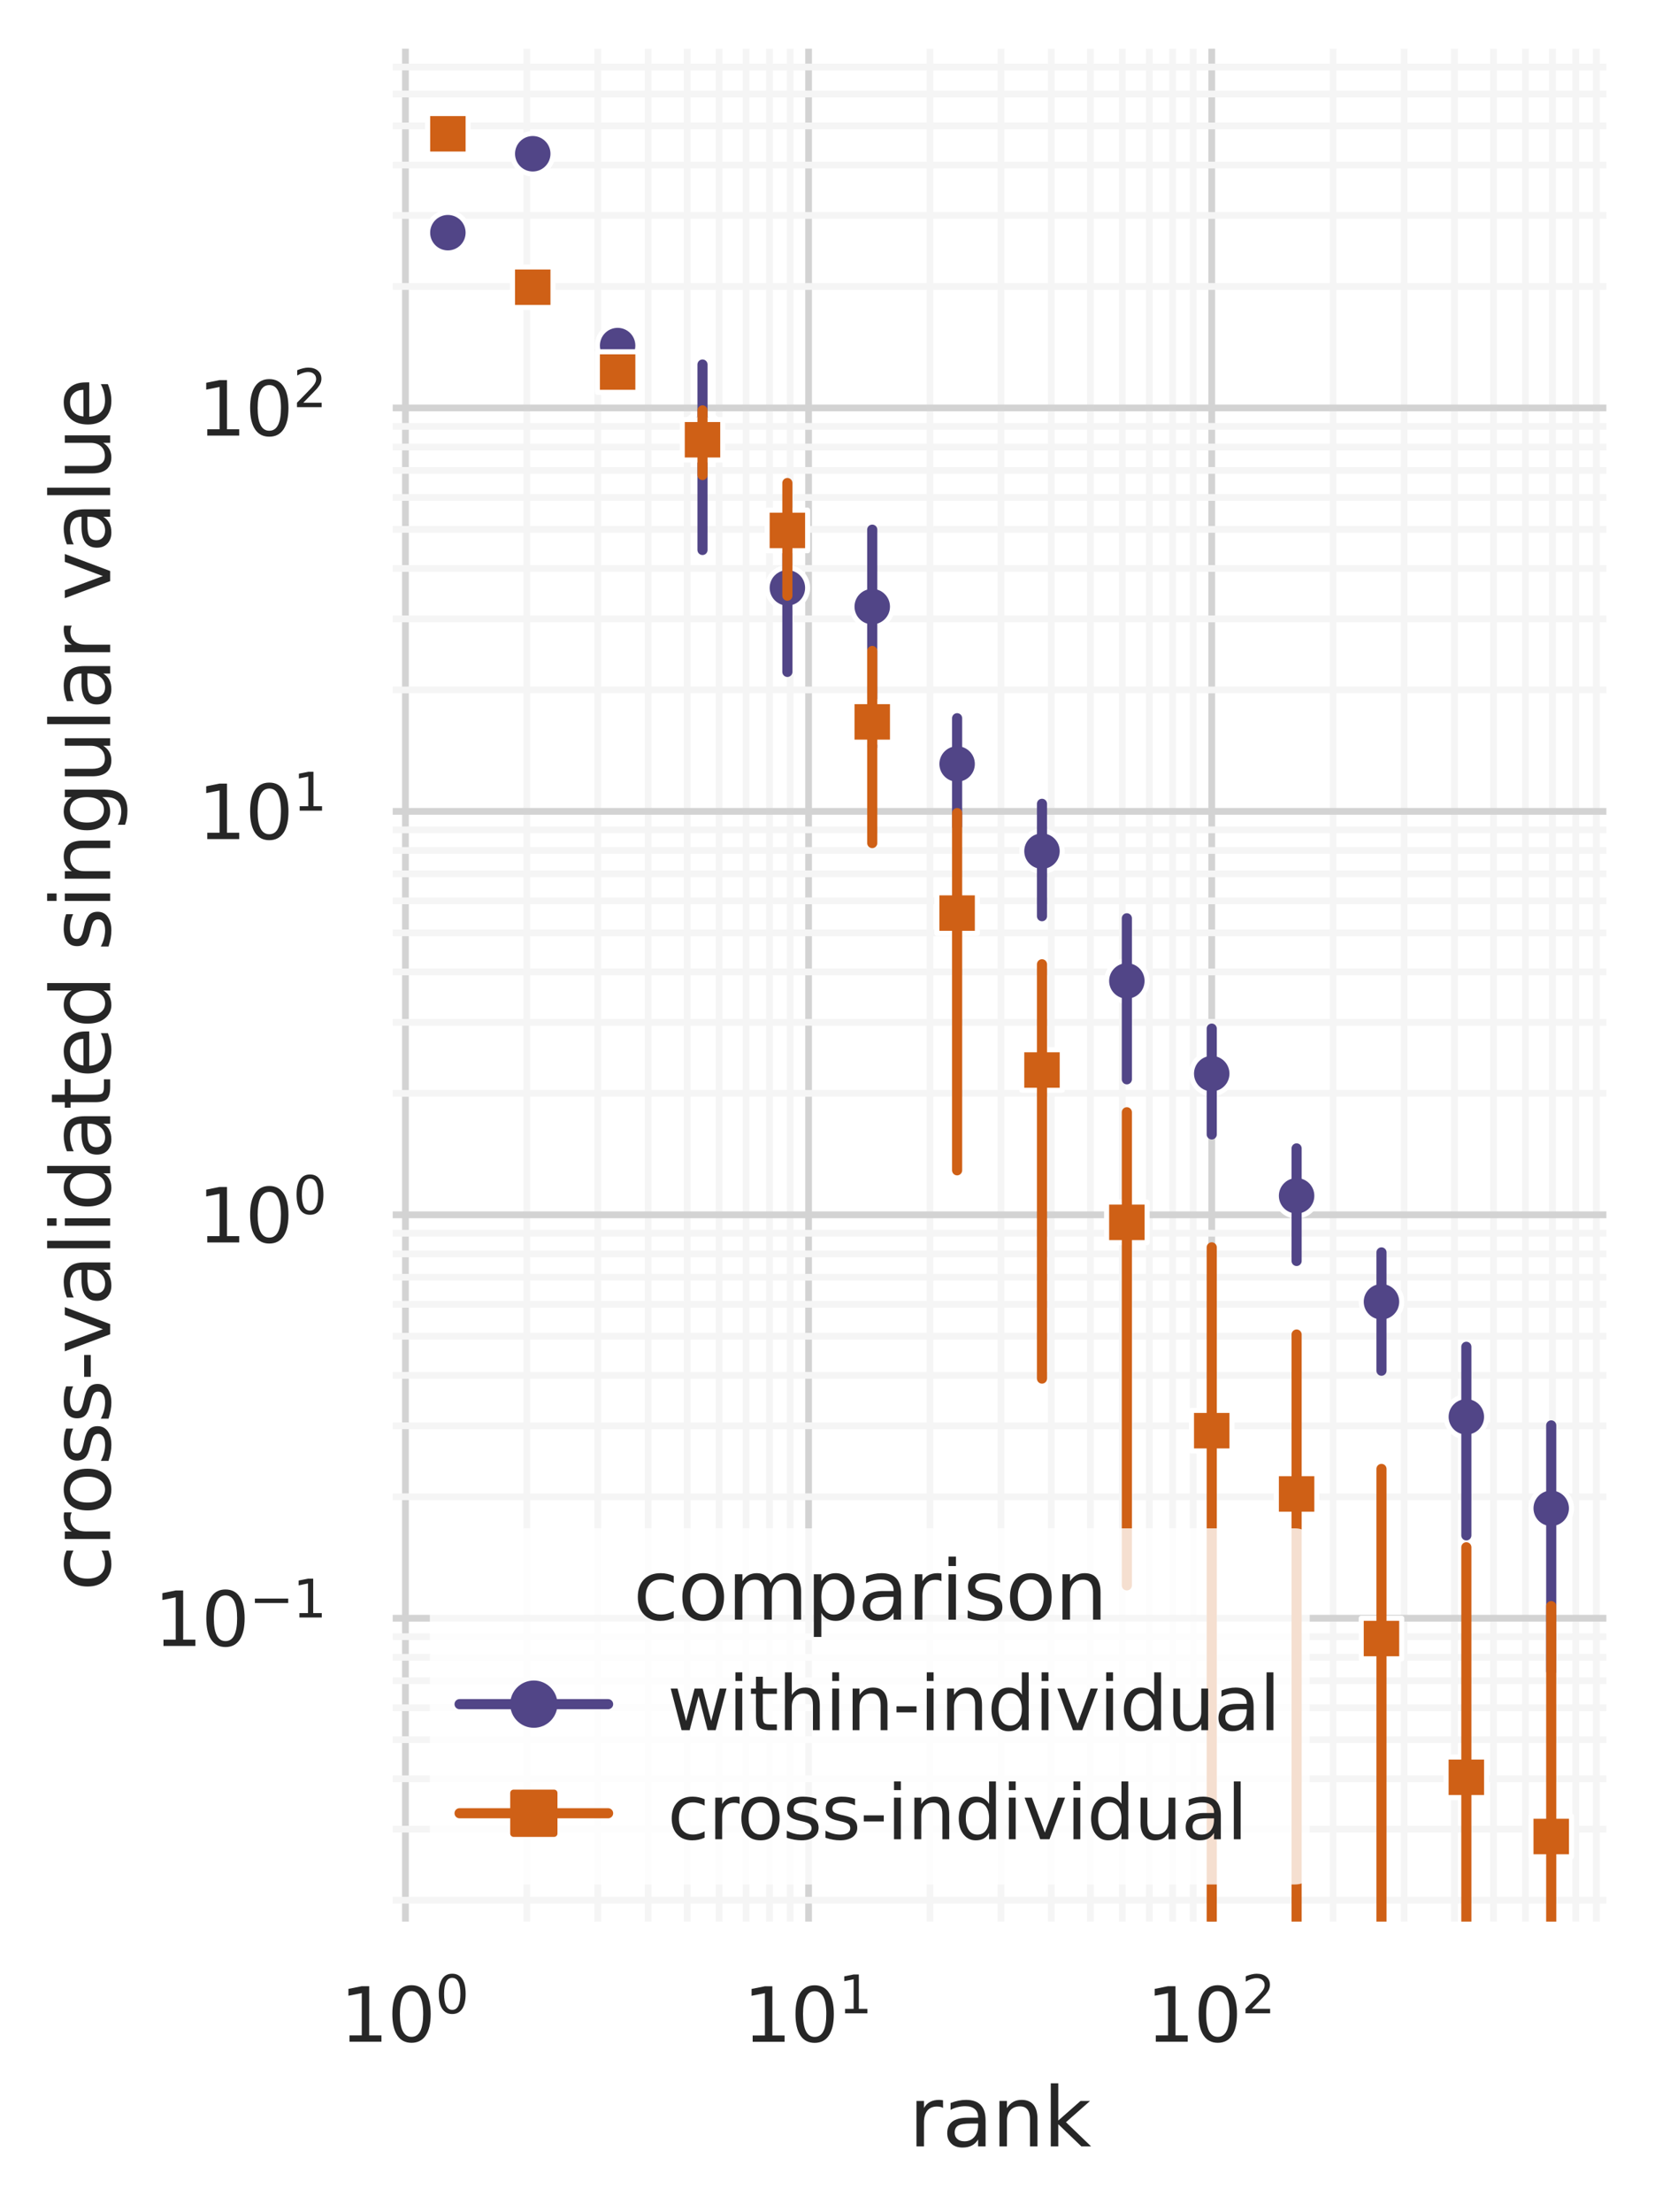 <?xml version="1.0" encoding="utf-8" standalone="no"?>
<!DOCTYPE svg PUBLIC "-//W3C//DTD SVG 1.1//EN"
  "http://www.w3.org/Graphics/SVG/1.1/DTD/svg11.dtd">
<svg xmlns:xlink="http://www.w3.org/1999/xlink" width="245.116pt" height="327.36pt" viewBox="0 0 245.116 327.36" xmlns="http://www.w3.org/2000/svg" version="1.1">
 <defs>
  <style type="text/css">*{stroke-linejoin: round; stroke-linecap: butt}</style>
 </defs>
 <g id="figure_1">
  <g id="patch_1">
   <path d="M 0 327.36 
L 245.116 327.36 
L 245.116 0 
L 0 0 
z
" style="fill: #ffffff"/>
  </g>
  <g id="axes_1">
   <g id="patch_2">
    <path d="M 58.164 284.4 
L 237.916 284.4 
L 237.916 7.2 
L 58.164 7.2 
z
" style="fill: #ffffff"/>
   </g>
   <g id="matplotlib.axis_1">
    <g id="xtick_1">
     <g id="line2d_1">
      <path d="M 60.049 284.4 
L 60.049 7.2 
" clip-path="url(#pbc7815671f)" style="fill: none; stroke: #d3d3d3; stroke-linecap: round"/>
     </g>
     <g id="text_1">
      <!-- $\mathdefault{10^{0}}$ -->
      <g style="fill: #262626" transform="translate(50.369 302.258) scale(0.11 -0.11)">
       <defs>
        <path id="DejaVuSans-31" d="M 794 531 
L 1825 531 
L 1825 4091 
L 703 3866 
L 703 4441 
L 1819 4666 
L 2450 4666 
L 2450 531 
L 3481 531 
L 3481 0 
L 794 0 
L 794 531 
z
" transform="scale(0.016)"/>
        <path id="DejaVuSans-30" d="M 2034 4250 
Q 1547 4250 1301 3770 
Q 1056 3291 1056 2328 
Q 1056 1369 1301 889 
Q 1547 409 2034 409 
Q 2525 409 2770 889 
Q 3016 1369 3016 2328 
Q 3016 3291 2770 3770 
Q 2525 4250 2034 4250 
z
M 2034 4750 
Q 2819 4750 3233 4129 
Q 3647 3509 3647 2328 
Q 3647 1150 3233 529 
Q 2819 -91 2034 -91 
Q 1250 -91 836 529 
Q 422 1150 422 2328 
Q 422 3509 836 4129 
Q 1250 4750 2034 4750 
z
" transform="scale(0.016)"/>
       </defs>
       <use xlink:href="#DejaVuSans-31" transform="translate(0 0.766)"/>
       <use xlink:href="#DejaVuSans-30" transform="translate(63.623 0.766)"/>
       <use xlink:href="#DejaVuSans-30" transform="translate(128.203 39.047) scale(0.7)"/>
      </g>
     </g>
    </g>
    <g id="xtick_2">
     <g id="line2d_2">
      <path d="M 119.757 284.4 
L 119.757 7.2 
" clip-path="url(#pbc7815671f)" style="fill: none; stroke: #d3d3d3; stroke-linecap: round"/>
     </g>
     <g id="text_2">
      <!-- $\mathdefault{10^{1}}$ -->
      <g style="fill: #262626" transform="translate(110.077 302.258) scale(0.11 -0.11)">
       <use xlink:href="#DejaVuSans-31" transform="translate(0 0.684)"/>
       <use xlink:href="#DejaVuSans-30" transform="translate(63.623 0.684)"/>
       <use xlink:href="#DejaVuSans-31" transform="translate(128.203 38.966) scale(0.7)"/>
      </g>
     </g>
    </g>
    <g id="xtick_3">
     <g id="line2d_3">
      <path d="M 179.465 284.4 
L 179.465 7.2 
" clip-path="url(#pbc7815671f)" style="fill: none; stroke: #d3d3d3; stroke-linecap: round"/>
     </g>
     <g id="text_3">
      <!-- $\mathdefault{10^{2}}$ -->
      <g style="fill: #262626" transform="translate(169.785 302.258) scale(0.11 -0.11)">
       <defs>
        <path id="DejaVuSans-32" d="M 1228 531 
L 3431 531 
L 3431 0 
L 469 0 
L 469 531 
Q 828 903 1448 1529 
Q 2069 2156 2228 2338 
Q 2531 2678 2651 2914 
Q 2772 3150 2772 3378 
Q 2772 3750 2511 3984 
Q 2250 4219 1831 4219 
Q 1534 4219 1204 4116 
Q 875 4013 500 3803 
L 500 4441 
Q 881 4594 1212 4672 
Q 1544 4750 1819 4750 
Q 2544 4750 2975 4387 
Q 3406 4025 3406 3419 
Q 3406 3131 3298 2873 
Q 3191 2616 2906 2266 
Q 2828 2175 2409 1742 
Q 1991 1309 1228 531 
z
" transform="scale(0.016)"/>
       </defs>
       <use xlink:href="#DejaVuSans-31" transform="translate(0 0.766)"/>
       <use xlink:href="#DejaVuSans-30" transform="translate(63.623 0.766)"/>
       <use xlink:href="#DejaVuSans-32" transform="translate(128.203 39.047) scale(0.7)"/>
      </g>
     </g>
    </g>
    <g id="xtick_4">
     <g id="line2d_4">
      <path d="M 78.023 284.4 
L 78.023 7.2 
" clip-path="url(#pbc7815671f)" style="fill: none; stroke: #f5f5f5; stroke-linecap: round"/>
     </g>
    </g>
    <g id="xtick_5">
     <g id="line2d_5">
      <path d="M 88.537 284.4 
L 88.537 7.2 
" clip-path="url(#pbc7815671f)" style="fill: none; stroke: #f5f5f5; stroke-linecap: round"/>
     </g>
    </g>
    <g id="xtick_6">
     <g id="line2d_6">
      <path d="M 95.997 284.4 
L 95.997 7.2 
" clip-path="url(#pbc7815671f)" style="fill: none; stroke: #f5f5f5; stroke-linecap: round"/>
     </g>
    </g>
    <g id="xtick_7">
     <g id="line2d_7">
      <path d="M 101.783 284.4 
L 101.783 7.2 
" clip-path="url(#pbc7815671f)" style="fill: none; stroke: #f5f5f5; stroke-linecap: round"/>
     </g>
    </g>
    <g id="xtick_8">
     <g id="line2d_8">
      <path d="M 106.511 284.4 
L 106.511 7.2 
" clip-path="url(#pbc7815671f)" style="fill: none; stroke: #f5f5f5; stroke-linecap: round"/>
     </g>
    </g>
    <g id="xtick_9">
     <g id="line2d_9">
      <path d="M 110.508 284.4 
L 110.508 7.2 
" clip-path="url(#pbc7815671f)" style="fill: none; stroke: #f5f5f5; stroke-linecap: round"/>
     </g>
    </g>
    <g id="xtick_10">
     <g id="line2d_10">
      <path d="M 113.971 284.4 
L 113.971 7.2 
" clip-path="url(#pbc7815671f)" style="fill: none; stroke: #f5f5f5; stroke-linecap: round"/>
     </g>
    </g>
    <g id="xtick_11">
     <g id="line2d_11">
      <path d="M 117.025 284.4 
L 117.025 7.2 
" clip-path="url(#pbc7815671f)" style="fill: none; stroke: #f5f5f5; stroke-linecap: round"/>
     </g>
    </g>
    <g id="xtick_12">
     <g id="line2d_12">
      <path d="M 137.731 284.4 
L 137.731 7.2 
" clip-path="url(#pbc7815671f)" style="fill: none; stroke: #f5f5f5; stroke-linecap: round"/>
     </g>
    </g>
    <g id="xtick_13">
     <g id="line2d_13">
      <path d="M 148.245 284.4 
L 148.245 7.2 
" clip-path="url(#pbc7815671f)" style="fill: none; stroke: #f5f5f5; stroke-linecap: round"/>
     </g>
    </g>
    <g id="xtick_14">
     <g id="line2d_14">
      <path d="M 155.705 284.4 
L 155.705 7.2 
" clip-path="url(#pbc7815671f)" style="fill: none; stroke: #f5f5f5; stroke-linecap: round"/>
     </g>
    </g>
    <g id="xtick_15">
     <g id="line2d_15">
      <path d="M 161.491 284.4 
L 161.491 7.2 
" clip-path="url(#pbc7815671f)" style="fill: none; stroke: #f5f5f5; stroke-linecap: round"/>
     </g>
    </g>
    <g id="xtick_16">
     <g id="line2d_16">
      <path d="M 166.219 284.4 
L 166.219 7.2 
" clip-path="url(#pbc7815671f)" style="fill: none; stroke: #f5f5f5; stroke-linecap: round"/>
     </g>
    </g>
    <g id="xtick_17">
     <g id="line2d_17">
      <path d="M 170.216 284.4 
L 170.216 7.2 
" clip-path="url(#pbc7815671f)" style="fill: none; stroke: #f5f5f5; stroke-linecap: round"/>
     </g>
    </g>
    <g id="xtick_18">
     <g id="line2d_18">
      <path d="M 173.679 284.4 
L 173.679 7.2 
" clip-path="url(#pbc7815671f)" style="fill: none; stroke: #f5f5f5; stroke-linecap: round"/>
     </g>
    </g>
    <g id="xtick_19">
     <g id="line2d_19">
      <path d="M 176.733 284.4 
L 176.733 7.2 
" clip-path="url(#pbc7815671f)" style="fill: none; stroke: #f5f5f5; stroke-linecap: round"/>
     </g>
    </g>
    <g id="xtick_20">
     <g id="line2d_20">
      <path d="M 197.439 284.4 
L 197.439 7.2 
" clip-path="url(#pbc7815671f)" style="fill: none; stroke: #f5f5f5; stroke-linecap: round"/>
     </g>
    </g>
    <g id="xtick_21">
     <g id="line2d_21">
      <path d="M 207.953 284.4 
L 207.953 7.2 
" clip-path="url(#pbc7815671f)" style="fill: none; stroke: #f5f5f5; stroke-linecap: round"/>
     </g>
    </g>
    <g id="xtick_22">
     <g id="line2d_22">
      <path d="M 215.413 284.4 
L 215.413 7.2 
" clip-path="url(#pbc7815671f)" style="fill: none; stroke: #f5f5f5; stroke-linecap: round"/>
     </g>
    </g>
    <g id="xtick_23">
     <g id="line2d_23">
      <path d="M 221.199 284.4 
L 221.199 7.2 
" clip-path="url(#pbc7815671f)" style="fill: none; stroke: #f5f5f5; stroke-linecap: round"/>
     </g>
    </g>
    <g id="xtick_24">
     <g id="line2d_24">
      <path d="M 225.927 284.4 
L 225.927 7.2 
" clip-path="url(#pbc7815671f)" style="fill: none; stroke: #f5f5f5; stroke-linecap: round"/>
     </g>
    </g>
    <g id="xtick_25">
     <g id="line2d_25">
      <path d="M 229.924 284.4 
L 229.924 7.2 
" clip-path="url(#pbc7815671f)" style="fill: none; stroke: #f5f5f5; stroke-linecap: round"/>
     </g>
    </g>
    <g id="xtick_26">
     <g id="line2d_26">
      <path d="M 233.387 284.4 
L 233.387 7.2 
" clip-path="url(#pbc7815671f)" style="fill: none; stroke: #f5f5f5; stroke-linecap: round"/>
     </g>
    </g>
    <g id="xtick_27">
     <g id="line2d_27">
      <path d="M 236.441 284.4 
L 236.441 7.2 
" clip-path="url(#pbc7815671f)" style="fill: none; stroke: #f5f5f5; stroke-linecap: round"/>
     </g>
    </g>
    <g id="text_4">
     <!-- rank -->
     <g style="fill: #262626" transform="translate(134.62 317.664) scale(0.12 -0.12)">
      <defs>
       <path id="DejaVuSans-72" d="M 2631 2963 
Q 2534 3019 2420 3045 
Q 2306 3072 2169 3072 
Q 1681 3072 1420 2755 
Q 1159 2438 1159 1844 
L 1159 0 
L 581 0 
L 581 3500 
L 1159 3500 
L 1159 2956 
Q 1341 3275 1631 3429 
Q 1922 3584 2338 3584 
Q 2397 3584 2469 3576 
Q 2541 3569 2628 3553 
L 2631 2963 
z
" transform="scale(0.016)"/>
       <path id="DejaVuSans-61" d="M 2194 1759 
Q 1497 1759 1228 1600 
Q 959 1441 959 1056 
Q 959 750 1161 570 
Q 1363 391 1709 391 
Q 2188 391 2477 730 
Q 2766 1069 2766 1631 
L 2766 1759 
L 2194 1759 
z
M 3341 1997 
L 3341 0 
L 2766 0 
L 2766 531 
Q 2569 213 2275 61 
Q 1981 -91 1556 -91 
Q 1019 -91 701 211 
Q 384 513 384 1019 
Q 384 1609 779 1909 
Q 1175 2209 1959 2209 
L 2766 2209 
L 2766 2266 
Q 2766 2663 2505 2880 
Q 2244 3097 1772 3097 
Q 1472 3097 1187 3025 
Q 903 2953 641 2809 
L 641 3341 
Q 956 3463 1253 3523 
Q 1550 3584 1831 3584 
Q 2591 3584 2966 3190 
Q 3341 2797 3341 1997 
z
" transform="scale(0.016)"/>
       <path id="DejaVuSans-6e" d="M 3513 2113 
L 3513 0 
L 2938 0 
L 2938 2094 
Q 2938 2591 2744 2837 
Q 2550 3084 2163 3084 
Q 1697 3084 1428 2787 
Q 1159 2491 1159 1978 
L 1159 0 
L 581 0 
L 581 3500 
L 1159 3500 
L 1159 2956 
Q 1366 3272 1645 3428 
Q 1925 3584 2291 3584 
Q 2894 3584 3203 3211 
Q 3513 2838 3513 2113 
z
" transform="scale(0.016)"/>
       <path id="DejaVuSans-6b" d="M 581 4863 
L 1159 4863 
L 1159 1991 
L 2875 3500 
L 3609 3500 
L 1753 1863 
L 3688 0 
L 2938 0 
L 1159 1709 
L 1159 0 
L 581 0 
L 581 4863 
z
" transform="scale(0.016)"/>
      </defs>
      <use xlink:href="#DejaVuSans-72"/>
      <use xlink:href="#DejaVuSans-61" x="41.113"/>
      <use xlink:href="#DejaVuSans-6e" x="102.393"/>
      <use xlink:href="#DejaVuSans-6b" x="165.771"/>
     </g>
    </g>
   </g>
   <g id="matplotlib.axis_2">
    <g id="ytick_1">
     <g id="line2d_28">
      <path d="M 58.164 239.498 
L 237.916 239.498 
" clip-path="url(#pbc7815671f)" style="fill: none; stroke: #d3d3d3; stroke-linecap: round"/>
     </g>
     <g id="text_5">
      <!-- $\mathdefault{10^{-1}}$ -->
      <g style="fill: #262626" transform="translate(22.814 243.678) scale(0.11 -0.11)">
       <defs>
        <path id="DejaVuSans-2212" d="M 678 2272 
L 4684 2272 
L 4684 1741 
L 678 1741 
L 678 2272 
z
" transform="scale(0.016)"/>
       </defs>
       <use xlink:href="#DejaVuSans-31" transform="translate(0 0.684)"/>
       <use xlink:href="#DejaVuSans-30" transform="translate(63.623 0.684)"/>
       <use xlink:href="#DejaVuSans-2212" transform="translate(128.203 38.966) scale(0.7)"/>
       <use xlink:href="#DejaVuSans-31" transform="translate(186.855 38.966) scale(0.7)"/>
      </g>
     </g>
    </g>
    <g id="ytick_2">
     <g id="line2d_29">
      <path d="M 58.164 179.791 
L 237.916 179.791 
" clip-path="url(#pbc7815671f)" style="fill: none; stroke: #d3d3d3; stroke-linecap: round"/>
     </g>
     <g id="text_6">
      <!-- $\mathdefault{10^{0}}$ -->
      <g style="fill: #262626" transform="translate(29.304 183.97) scale(0.11 -0.11)">
       <use xlink:href="#DejaVuSans-31" transform="translate(0 0.766)"/>
       <use xlink:href="#DejaVuSans-30" transform="translate(63.623 0.766)"/>
       <use xlink:href="#DejaVuSans-30" transform="translate(128.203 39.047) scale(0.7)"/>
      </g>
     </g>
    </g>
    <g id="ytick_3">
     <g id="line2d_30">
      <path d="M 58.164 120.083 
L 237.916 120.083 
" clip-path="url(#pbc7815671f)" style="fill: none; stroke: #d3d3d3; stroke-linecap: round"/>
     </g>
     <g id="text_7">
      <!-- $\mathdefault{10^{1}}$ -->
      <g style="fill: #262626" transform="translate(29.304 124.262) scale(0.11 -0.11)">
       <use xlink:href="#DejaVuSans-31" transform="translate(0 0.684)"/>
       <use xlink:href="#DejaVuSans-30" transform="translate(63.623 0.684)"/>
       <use xlink:href="#DejaVuSans-31" transform="translate(128.203 38.966) scale(0.7)"/>
      </g>
     </g>
    </g>
    <g id="ytick_4">
     <g id="line2d_31">
      <path d="M 58.164 60.375 
L 237.916 60.375 
" clip-path="url(#pbc7815671f)" style="fill: none; stroke: #d3d3d3; stroke-linecap: round"/>
     </g>
     <g id="text_8">
      <!-- $\mathdefault{10^{2}}$ -->
      <g style="fill: #262626" transform="translate(29.304 64.554) scale(0.11 -0.11)">
       <use xlink:href="#DejaVuSans-31" transform="translate(0 0.766)"/>
       <use xlink:href="#DejaVuSans-30" transform="translate(63.623 0.766)"/>
       <use xlink:href="#DejaVuSans-32" transform="translate(128.203 39.047) scale(0.7)"/>
      </g>
     </g>
    </g>
    <g id="ytick_5">
     <g id="line2d_32">
      <path d="M 58.164 281.233 
L 237.916 281.233 
" clip-path="url(#pbc7815671f)" style="fill: none; stroke: #f5f5f5; stroke-linecap: round"/>
     </g>
    </g>
    <g id="ytick_6">
     <g id="line2d_33">
      <path d="M 58.164 270.718 
L 237.916 270.718 
" clip-path="url(#pbc7815671f)" style="fill: none; stroke: #f5f5f5; stroke-linecap: round"/>
     </g>
    </g>
    <g id="ytick_7">
     <g id="line2d_34">
      <path d="M 58.164 263.259 
L 237.916 263.259 
" clip-path="url(#pbc7815671f)" style="fill: none; stroke: #f5f5f5; stroke-linecap: round"/>
     </g>
    </g>
    <g id="ytick_8">
     <g id="line2d_35">
      <path d="M 58.164 257.472 
L 237.916 257.472 
" clip-path="url(#pbc7815671f)" style="fill: none; stroke: #f5f5f5; stroke-linecap: round"/>
     </g>
    </g>
    <g id="ytick_9">
     <g id="line2d_36">
      <path d="M 58.164 252.745 
L 237.916 252.745 
" clip-path="url(#pbc7815671f)" style="fill: none; stroke: #f5f5f5; stroke-linecap: round"/>
     </g>
    </g>
    <g id="ytick_10">
     <g id="line2d_37">
      <path d="M 58.164 248.747 
L 237.916 248.747 
" clip-path="url(#pbc7815671f)" style="fill: none; stroke: #f5f5f5; stroke-linecap: round"/>
     </g>
    </g>
    <g id="ytick_11">
     <g id="line2d_38">
      <path d="M 58.164 245.285 
L 237.916 245.285 
" clip-path="url(#pbc7815671f)" style="fill: none; stroke: #f5f5f5; stroke-linecap: round"/>
     </g>
    </g>
    <g id="ytick_12">
     <g id="line2d_39">
      <path d="M 58.164 242.231 
L 237.916 242.231 
" clip-path="url(#pbc7815671f)" style="fill: none; stroke: #f5f5f5; stroke-linecap: round"/>
     </g>
    </g>
    <g id="ytick_13">
     <g id="line2d_40">
      <path d="M 58.164 221.525 
L 237.916 221.525 
" clip-path="url(#pbc7815671f)" style="fill: none; stroke: #f5f5f5; stroke-linecap: round"/>
     </g>
    </g>
    <g id="ytick_14">
     <g id="line2d_41">
      <path d="M 58.164 211.011 
L 237.916 211.011 
" clip-path="url(#pbc7815671f)" style="fill: none; stroke: #f5f5f5; stroke-linecap: round"/>
     </g>
    </g>
    <g id="ytick_15">
     <g id="line2d_42">
      <path d="M 58.164 203.551 
L 237.916 203.551 
" clip-path="url(#pbc7815671f)" style="fill: none; stroke: #f5f5f5; stroke-linecap: round"/>
     </g>
    </g>
    <g id="ytick_16">
     <g id="line2d_43">
      <path d="M 58.164 197.764 
L 237.916 197.764 
" clip-path="url(#pbc7815671f)" style="fill: none; stroke: #f5f5f5; stroke-linecap: round"/>
     </g>
    </g>
    <g id="ytick_17">
     <g id="line2d_44">
      <path d="M 58.164 193.037 
L 237.916 193.037 
" clip-path="url(#pbc7815671f)" style="fill: none; stroke: #f5f5f5; stroke-linecap: round"/>
     </g>
    </g>
    <g id="ytick_18">
     <g id="line2d_45">
      <path d="M 58.164 189.039 
L 237.916 189.039 
" clip-path="url(#pbc7815671f)" style="fill: none; stroke: #f5f5f5; stroke-linecap: round"/>
     </g>
    </g>
    <g id="ytick_19">
     <g id="line2d_46">
      <path d="M 58.164 185.577 
L 237.916 185.577 
" clip-path="url(#pbc7815671f)" style="fill: none; stroke: #f5f5f5; stroke-linecap: round"/>
     </g>
    </g>
    <g id="ytick_20">
     <g id="line2d_47">
      <path d="M 58.164 182.523 
L 237.916 182.523 
" clip-path="url(#pbc7815671f)" style="fill: none; stroke: #f5f5f5; stroke-linecap: round"/>
     </g>
    </g>
    <g id="ytick_21">
     <g id="line2d_48">
      <path d="M 58.164 161.817 
L 237.916 161.817 
" clip-path="url(#pbc7815671f)" style="fill: none; stroke: #f5f5f5; stroke-linecap: round"/>
     </g>
    </g>
    <g id="ytick_22">
     <g id="line2d_49">
      <path d="M 58.164 151.303 
L 237.916 151.303 
" clip-path="url(#pbc7815671f)" style="fill: none; stroke: #f5f5f5; stroke-linecap: round"/>
     </g>
    </g>
    <g id="ytick_23">
     <g id="line2d_50">
      <path d="M 58.164 143.843 
L 237.916 143.843 
" clip-path="url(#pbc7815671f)" style="fill: none; stroke: #f5f5f5; stroke-linecap: round"/>
     </g>
    </g>
    <g id="ytick_24">
     <g id="line2d_51">
      <path d="M 58.164 138.057 
L 237.916 138.057 
" clip-path="url(#pbc7815671f)" style="fill: none; stroke: #f5f5f5; stroke-linecap: round"/>
     </g>
    </g>
    <g id="ytick_25">
     <g id="line2d_52">
      <path d="M 58.164 133.329 
L 237.916 133.329 
" clip-path="url(#pbc7815671f)" style="fill: none; stroke: #f5f5f5; stroke-linecap: round"/>
     </g>
    </g>
    <g id="ytick_26">
     <g id="line2d_53">
      <path d="M 58.164 129.332 
L 237.916 129.332 
" clip-path="url(#pbc7815671f)" style="fill: none; stroke: #f5f5f5; stroke-linecap: round"/>
     </g>
    </g>
    <g id="ytick_27">
     <g id="line2d_54">
      <path d="M 58.164 125.869 
L 237.916 125.869 
" clip-path="url(#pbc7815671f)" style="fill: none; stroke: #f5f5f5; stroke-linecap: round"/>
     </g>
    </g>
    <g id="ytick_28">
     <g id="line2d_55">
      <path d="M 58.164 122.815 
L 237.916 122.815 
" clip-path="url(#pbc7815671f)" style="fill: none; stroke: #f5f5f5; stroke-linecap: round"/>
     </g>
    </g>
    <g id="ytick_29">
     <g id="line2d_56">
      <path d="M 58.164 102.109 
L 237.916 102.109 
" clip-path="url(#pbc7815671f)" style="fill: none; stroke: #f5f5f5; stroke-linecap: round"/>
     </g>
    </g>
    <g id="ytick_30">
     <g id="line2d_57">
      <path d="M 58.164 91.595 
L 237.916 91.595 
" clip-path="url(#pbc7815671f)" style="fill: none; stroke: #f5f5f5; stroke-linecap: round"/>
     </g>
    </g>
    <g id="ytick_31">
     <g id="line2d_58">
      <path d="M 58.164 84.135 
L 237.916 84.135 
" clip-path="url(#pbc7815671f)" style="fill: none; stroke: #f5f5f5; stroke-linecap: round"/>
     </g>
    </g>
    <g id="ytick_32">
     <g id="line2d_59">
      <path d="M 58.164 78.349 
L 237.916 78.349 
" clip-path="url(#pbc7815671f)" style="fill: none; stroke: #f5f5f5; stroke-linecap: round"/>
     </g>
    </g>
    <g id="ytick_33">
     <g id="line2d_60">
      <path d="M 58.164 73.621 
L 237.916 73.621 
" clip-path="url(#pbc7815671f)" style="fill: none; stroke: #f5f5f5; stroke-linecap: round"/>
     </g>
    </g>
    <g id="ytick_34">
     <g id="line2d_61">
      <path d="M 58.164 69.624 
L 237.916 69.624 
" clip-path="url(#pbc7815671f)" style="fill: none; stroke: #f5f5f5; stroke-linecap: round"/>
     </g>
    </g>
    <g id="ytick_35">
     <g id="line2d_62">
      <path d="M 58.164 66.161 
L 237.916 66.161 
" clip-path="url(#pbc7815671f)" style="fill: none; stroke: #f5f5f5; stroke-linecap: round"/>
     </g>
    </g>
    <g id="ytick_36">
     <g id="line2d_63">
      <path d="M 58.164 63.107 
L 237.916 63.107 
" clip-path="url(#pbc7815671f)" style="fill: none; stroke: #f5f5f5; stroke-linecap: round"/>
     </g>
    </g>
    <g id="ytick_37">
     <g id="line2d_64">
      <path d="M 58.164 42.401 
L 237.916 42.401 
" clip-path="url(#pbc7815671f)" style="fill: none; stroke: #f5f5f5; stroke-linecap: round"/>
     </g>
    </g>
    <g id="ytick_38">
     <g id="line2d_65">
      <path d="M 58.164 31.887 
L 237.916 31.887 
" clip-path="url(#pbc7815671f)" style="fill: none; stroke: #f5f5f5; stroke-linecap: round"/>
     </g>
    </g>
    <g id="ytick_39">
     <g id="line2d_66">
      <path d="M 58.164 24.427 
L 237.916 24.427 
" clip-path="url(#pbc7815671f)" style="fill: none; stroke: #f5f5f5; stroke-linecap: round"/>
     </g>
    </g>
    <g id="ytick_40">
     <g id="line2d_67">
      <path d="M 58.164 18.641 
L 237.916 18.641 
" clip-path="url(#pbc7815671f)" style="fill: none; stroke: #f5f5f5; stroke-linecap: round"/>
     </g>
    </g>
    <g id="ytick_41">
     <g id="line2d_68">
      <path d="M 58.164 13.913 
L 237.916 13.913 
" clip-path="url(#pbc7815671f)" style="fill: none; stroke: #f5f5f5; stroke-linecap: round"/>
     </g>
    </g>
    <g id="ytick_42">
     <g id="line2d_69">
      <path d="M 58.164 9.916 
L 237.916 9.916 
" clip-path="url(#pbc7815671f)" style="fill: none; stroke: #f5f5f5; stroke-linecap: round"/>
     </g>
    </g>
    <g id="text_9">
     <!-- cross-validated singular value -->
     <g style="fill: #262626" transform="translate(16.318 235.481) rotate(-90) scale(0.12 -0.12)">
      <defs>
       <path id="DejaVuSans-63" d="M 3122 3366 
L 3122 2828 
Q 2878 2963 2633 3030 
Q 2388 3097 2138 3097 
Q 1578 3097 1268 2742 
Q 959 2388 959 1747 
Q 959 1106 1268 751 
Q 1578 397 2138 397 
Q 2388 397 2633 464 
Q 2878 531 3122 666 
L 3122 134 
Q 2881 22 2623 -34 
Q 2366 -91 2075 -91 
Q 1284 -91 818 406 
Q 353 903 353 1747 
Q 353 2603 823 3093 
Q 1294 3584 2113 3584 
Q 2378 3584 2631 3529 
Q 2884 3475 3122 3366 
z
" transform="scale(0.016)"/>
       <path id="DejaVuSans-6f" d="M 1959 3097 
Q 1497 3097 1228 2736 
Q 959 2375 959 1747 
Q 959 1119 1226 758 
Q 1494 397 1959 397 
Q 2419 397 2687 759 
Q 2956 1122 2956 1747 
Q 2956 2369 2687 2733 
Q 2419 3097 1959 3097 
z
M 1959 3584 
Q 2709 3584 3137 3096 
Q 3566 2609 3566 1747 
Q 3566 888 3137 398 
Q 2709 -91 1959 -91 
Q 1206 -91 779 398 
Q 353 888 353 1747 
Q 353 2609 779 3096 
Q 1206 3584 1959 3584 
z
" transform="scale(0.016)"/>
       <path id="DejaVuSans-73" d="M 2834 3397 
L 2834 2853 
Q 2591 2978 2328 3040 
Q 2066 3103 1784 3103 
Q 1356 3103 1142 2972 
Q 928 2841 928 2578 
Q 928 2378 1081 2264 
Q 1234 2150 1697 2047 
L 1894 2003 
Q 2506 1872 2764 1633 
Q 3022 1394 3022 966 
Q 3022 478 2636 193 
Q 2250 -91 1575 -91 
Q 1294 -91 989 -36 
Q 684 19 347 128 
L 347 722 
Q 666 556 975 473 
Q 1284 391 1588 391 
Q 1994 391 2212 530 
Q 2431 669 2431 922 
Q 2431 1156 2273 1281 
Q 2116 1406 1581 1522 
L 1381 1569 
Q 847 1681 609 1914 
Q 372 2147 372 2553 
Q 372 3047 722 3315 
Q 1072 3584 1716 3584 
Q 2034 3584 2315 3537 
Q 2597 3491 2834 3397 
z
" transform="scale(0.016)"/>
       <path id="DejaVuSans-2d" d="M 313 2009 
L 1997 2009 
L 1997 1497 
L 313 1497 
L 313 2009 
z
" transform="scale(0.016)"/>
       <path id="DejaVuSans-76" d="M 191 3500 
L 800 3500 
L 1894 563 
L 2988 3500 
L 3597 3500 
L 2284 0 
L 1503 0 
L 191 3500 
z
" transform="scale(0.016)"/>
       <path id="DejaVuSans-6c" d="M 603 4863 
L 1178 4863 
L 1178 0 
L 603 0 
L 603 4863 
z
" transform="scale(0.016)"/>
       <path id="DejaVuSans-69" d="M 603 3500 
L 1178 3500 
L 1178 0 
L 603 0 
L 603 3500 
z
M 603 4863 
L 1178 4863 
L 1178 4134 
L 603 4134 
L 603 4863 
z
" transform="scale(0.016)"/>
       <path id="DejaVuSans-64" d="M 2906 2969 
L 2906 4863 
L 3481 4863 
L 3481 0 
L 2906 0 
L 2906 525 
Q 2725 213 2448 61 
Q 2172 -91 1784 -91 
Q 1150 -91 751 415 
Q 353 922 353 1747 
Q 353 2572 751 3078 
Q 1150 3584 1784 3584 
Q 2172 3584 2448 3432 
Q 2725 3281 2906 2969 
z
M 947 1747 
Q 947 1113 1208 752 
Q 1469 391 1925 391 
Q 2381 391 2643 752 
Q 2906 1113 2906 1747 
Q 2906 2381 2643 2742 
Q 2381 3103 1925 3103 
Q 1469 3103 1208 2742 
Q 947 2381 947 1747 
z
" transform="scale(0.016)"/>
       <path id="DejaVuSans-74" d="M 1172 4494 
L 1172 3500 
L 2356 3500 
L 2356 3053 
L 1172 3053 
L 1172 1153 
Q 1172 725 1289 603 
Q 1406 481 1766 481 
L 2356 481 
L 2356 0 
L 1766 0 
Q 1100 0 847 248 
Q 594 497 594 1153 
L 594 3053 
L 172 3053 
L 172 3500 
L 594 3500 
L 594 4494 
L 1172 4494 
z
" transform="scale(0.016)"/>
       <path id="DejaVuSans-65" d="M 3597 1894 
L 3597 1613 
L 953 1613 
Q 991 1019 1311 708 
Q 1631 397 2203 397 
Q 2534 397 2845 478 
Q 3156 559 3463 722 
L 3463 178 
Q 3153 47 2828 -22 
Q 2503 -91 2169 -91 
Q 1331 -91 842 396 
Q 353 884 353 1716 
Q 353 2575 817 3079 
Q 1281 3584 2069 3584 
Q 2775 3584 3186 3129 
Q 3597 2675 3597 1894 
z
M 3022 2063 
Q 3016 2534 2758 2815 
Q 2500 3097 2075 3097 
Q 1594 3097 1305 2825 
Q 1016 2553 972 2059 
L 3022 2063 
z
" transform="scale(0.016)"/>
       <path id="DejaVuSans-20" transform="scale(0.016)"/>
       <path id="DejaVuSans-67" d="M 2906 1791 
Q 2906 2416 2648 2759 
Q 2391 3103 1925 3103 
Q 1463 3103 1205 2759 
Q 947 2416 947 1791 
Q 947 1169 1205 825 
Q 1463 481 1925 481 
Q 2391 481 2648 825 
Q 2906 1169 2906 1791 
z
M 3481 434 
Q 3481 -459 3084 -895 
Q 2688 -1331 1869 -1331 
Q 1566 -1331 1297 -1286 
Q 1028 -1241 775 -1147 
L 775 -588 
Q 1028 -725 1275 -790 
Q 1522 -856 1778 -856 
Q 2344 -856 2625 -561 
Q 2906 -266 2906 331 
L 2906 616 
Q 2728 306 2450 153 
Q 2172 0 1784 0 
Q 1141 0 747 490 
Q 353 981 353 1791 
Q 353 2603 747 3093 
Q 1141 3584 1784 3584 
Q 2172 3584 2450 3431 
Q 2728 3278 2906 2969 
L 2906 3500 
L 3481 3500 
L 3481 434 
z
" transform="scale(0.016)"/>
       <path id="DejaVuSans-75" d="M 544 1381 
L 544 3500 
L 1119 3500 
L 1119 1403 
Q 1119 906 1312 657 
Q 1506 409 1894 409 
Q 2359 409 2629 706 
Q 2900 1003 2900 1516 
L 2900 3500 
L 3475 3500 
L 3475 0 
L 2900 0 
L 2900 538 
Q 2691 219 2414 64 
Q 2138 -91 1772 -91 
Q 1169 -91 856 284 
Q 544 659 544 1381 
z
M 1991 3584 
L 1991 3584 
z
" transform="scale(0.016)"/>
      </defs>
      <use xlink:href="#DejaVuSans-63"/>
      <use xlink:href="#DejaVuSans-72" x="54.98"/>
      <use xlink:href="#DejaVuSans-6f" x="93.844"/>
      <use xlink:href="#DejaVuSans-73" x="155.025"/>
      <use xlink:href="#DejaVuSans-73" x="207.125"/>
      <use xlink:href="#DejaVuSans-2d" x="259.225"/>
      <use xlink:href="#DejaVuSans-76" x="292.684"/>
      <use xlink:href="#DejaVuSans-61" x="351.863"/>
      <use xlink:href="#DejaVuSans-6c" x="413.143"/>
      <use xlink:href="#DejaVuSans-69" x="440.926"/>
      <use xlink:href="#DejaVuSans-64" x="468.709"/>
      <use xlink:href="#DejaVuSans-61" x="532.186"/>
      <use xlink:href="#DejaVuSans-74" x="593.465"/>
      <use xlink:href="#DejaVuSans-65" x="632.674"/>
      <use xlink:href="#DejaVuSans-64" x="694.197"/>
      <use xlink:href="#DejaVuSans-20" x="757.674"/>
      <use xlink:href="#DejaVuSans-73" x="789.461"/>
      <use xlink:href="#DejaVuSans-69" x="841.561"/>
      <use xlink:href="#DejaVuSans-6e" x="869.344"/>
      <use xlink:href="#DejaVuSans-67" x="932.723"/>
      <use xlink:href="#DejaVuSans-75" x="996.199"/>
      <use xlink:href="#DejaVuSans-6c" x="1059.578"/>
      <use xlink:href="#DejaVuSans-61" x="1087.361"/>
      <use xlink:href="#DejaVuSans-72" x="1148.641"/>
      <use xlink:href="#DejaVuSans-20" x="1189.754"/>
      <use xlink:href="#DejaVuSans-76" x="1221.541"/>
      <use xlink:href="#DejaVuSans-61" x="1280.721"/>
      <use xlink:href="#DejaVuSans-6c" x="1342"/>
      <use xlink:href="#DejaVuSans-75" x="1369.783"/>
      <use xlink:href="#DejaVuSans-65" x="1433.162"/>
     </g>
    </g>
   </g>
   <g id="line2d_70">
    <defs>
     <path id="m54c2c6963c" d="M 0 3 
C 0.796 3 1.559 2.684 2.121 2.121 
C 2.684 1.559 3 0.796 3 0 
C 3 -0.796 2.684 -1.559 2.121 -2.121 
C 1.559 -2.684 0.796 -3 0 -3 
C -0.796 -3 -1.559 -2.684 -2.121 -2.121 
C -2.684 -1.559 -3 -0.796 -3 0 
C -3 0.796 -2.684 1.559 -2.121 2.121 
C -1.559 2.684 -0.796 3 0 3 
z
" style="stroke: #ffffff; stroke-width: 0.75"/>
    </defs>
    <g clip-path="url(#pbc7815671f)">
     <use xlink:href="#m54c2c6963c" x="66.334" y="34.435" style="fill: #514587; stroke: #ffffff; stroke-width: 0.75"/>
     <use xlink:href="#m54c2c6963c" x="78.904" y="22.756" style="fill: #514587; stroke: #ffffff; stroke-width: 0.75"/>
     <use xlink:href="#m54c2c6963c" x="91.474" y="51.147" style="fill: #514587; stroke: #ffffff; stroke-width: 0.75"/>
     <use xlink:href="#m54c2c6963c" x="104.045" y="64.202" style="fill: #514587; stroke: #ffffff; stroke-width: 0.75"/>
     <use xlink:href="#m54c2c6963c" x="116.615" y="87.003" style="fill: #514587; stroke: #ffffff; stroke-width: 0.75"/>
     <use xlink:href="#m54c2c6963c" x="129.185" y="89.782" style="fill: #514587; stroke: #ffffff; stroke-width: 0.75"/>
     <use xlink:href="#m54c2c6963c" x="141.755" y="113.067" style="fill: #514587; stroke: #ffffff; stroke-width: 0.75"/>
     <use xlink:href="#m54c2c6963c" x="154.325" y="125.97" style="fill: #514587; stroke: #ffffff; stroke-width: 0.75"/>
     <use xlink:href="#m54c2c6963c" x="166.895" y="145.176" style="fill: #514587; stroke: #ffffff; stroke-width: 0.75"/>
     <use xlink:href="#m54c2c6963c" x="179.465" y="158.9" style="fill: #514587; stroke: #ffffff; stroke-width: 0.75"/>
     <use xlink:href="#m54c2c6963c" x="192.035" y="176.978" style="fill: #514587; stroke: #ffffff; stroke-width: 0.75"/>
     <use xlink:href="#m54c2c6963c" x="204.605" y="192.661" style="fill: #514587; stroke: #ffffff; stroke-width: 0.75"/>
     <use xlink:href="#m54c2c6963c" x="217.175" y="209.693" style="fill: #514587; stroke: #ffffff; stroke-width: 0.75"/>
     <use xlink:href="#m54c2c6963c" x="229.745" y="223.23" style="fill: #514587; stroke: #ffffff; stroke-width: 0.75"/>
    </g>
   </g>
   <g id="LineCollection_1">
    <path clip-path="url(#pbc7815671f)" style="fill: none; stroke: #514587; stroke-width: 1.5; stroke-linecap: round"/>
    <path clip-path="url(#pbc7815671f)" style="fill: none; stroke: #514587; stroke-width: 1.5; stroke-linecap: round"/>
    <path d="M 91.474 52.598 
L 91.474 49.772 
" clip-path="url(#pbc7815671f)" style="fill: none; stroke: #514587; stroke-width: 1.5; stroke-linecap: round"/>
    <path d="M 104.045 81.394 
L 104.045 53.953 
" clip-path="url(#pbc7815671f)" style="fill: none; stroke: #514587; stroke-width: 1.5; stroke-linecap: round"/>
    <path d="M 116.615 99.441 
L 116.615 78.632 
" clip-path="url(#pbc7815671f)" style="fill: none; stroke: #514587; stroke-width: 1.5; stroke-linecap: round"/>
    <path d="M 129.185 110.582 
L 129.185 78.391 
" clip-path="url(#pbc7815671f)" style="fill: none; stroke: #514587; stroke-width: 1.5; stroke-linecap: round"/>
    <path d="M 141.755 122.253 
L 141.755 106.298 
" clip-path="url(#pbc7815671f)" style="fill: none; stroke: #514587; stroke-width: 1.5; stroke-linecap: round"/>
    <path d="M 154.325 135.598 
L 154.325 118.965 
" clip-path="url(#pbc7815671f)" style="fill: none; stroke: #514587; stroke-width: 1.5; stroke-linecap: round"/>
    <path d="M 166.895 159.736 
L 166.895 135.908 
" clip-path="url(#pbc7815671f)" style="fill: none; stroke: #514587; stroke-width: 1.5; stroke-linecap: round"/>
    <path d="M 179.465 167.892 
L 179.465 152.236 
" clip-path="url(#pbc7815671f)" style="fill: none; stroke: #514587; stroke-width: 1.5; stroke-linecap: round"/>
    <path d="M 192.035 186.622 
L 192.035 169.964 
" clip-path="url(#pbc7815671f)" style="fill: none; stroke: #514587; stroke-width: 1.5; stroke-linecap: round"/>
    <path d="M 204.605 202.864 
L 204.605 185.358 
" clip-path="url(#pbc7815671f)" style="fill: none; stroke: #514587; stroke-width: 1.5; stroke-linecap: round"/>
    <path d="M 217.175 227.235 
L 217.175 199.325 
" clip-path="url(#pbc7815671f)" style="fill: none; stroke: #514587; stroke-width: 1.5; stroke-linecap: round"/>
    <path d="M 229.745 247.324 
L 229.745 210.959 
" clip-path="url(#pbc7815671f)" style="fill: none; stroke: #514587; stroke-width: 1.5; stroke-linecap: round"/>
   </g>
   <g id="line2d_71">
    <defs>
     <path id="m0b2a68e42b" d="M -3 3 
L 3 3 
L 3 -3 
L -3 -3 
z
" style="stroke: #ffffff; stroke-width: 0.75; stroke-linejoin: miter"/>
    </defs>
    <g clip-path="url(#pbc7815671f)">
     <use xlink:href="#m0b2a68e42b" x="66.334" y="19.8" style="fill: #cf6016; stroke: #ffffff; stroke-width: 0.75; stroke-linejoin: miter"/>
     <use xlink:href="#m0b2a68e42b" x="78.904" y="42.512" style="fill: #cf6016; stroke: #ffffff; stroke-width: 0.75; stroke-linejoin: miter"/>
     <use xlink:href="#m0b2a68e42b" x="91.474" y="55.066" style="fill: #cf6016; stroke: #ffffff; stroke-width: 0.75; stroke-linejoin: miter"/>
     <use xlink:href="#m0b2a68e42b" x="104.045" y="65.084" style="fill: #cf6016; stroke: #ffffff; stroke-width: 0.75; stroke-linejoin: miter"/>
     <use xlink:href="#m0b2a68e42b" x="116.615" y="78.507" style="fill: #cf6016; stroke: #ffffff; stroke-width: 0.75; stroke-linejoin: miter"/>
     <use xlink:href="#m0b2a68e42b" x="129.185" y="106.841" style="fill: #cf6016; stroke: #ffffff; stroke-width: 0.75; stroke-linejoin: miter"/>
     <use xlink:href="#m0b2a68e42b" x="141.755" y="135.136" style="fill: #cf6016; stroke: #ffffff; stroke-width: 0.75; stroke-linejoin: miter"/>
     <use xlink:href="#m0b2a68e42b" x="154.325" y="158.36" style="fill: #cf6016; stroke: #ffffff; stroke-width: 0.75; stroke-linejoin: miter"/>
     <use xlink:href="#m0b2a68e42b" x="166.895" y="180.903" style="fill: #cf6016; stroke: #ffffff; stroke-width: 0.75; stroke-linejoin: miter"/>
     <use xlink:href="#m0b2a68e42b" x="179.465" y="211.741" style="fill: #cf6016; stroke: #ffffff; stroke-width: 0.75; stroke-linejoin: miter"/>
     <use xlink:href="#m0b2a68e42b" x="192.035" y="221.103" style="fill: #cf6016; stroke: #ffffff; stroke-width: 0.75; stroke-linejoin: miter"/>
     <use xlink:href="#m0b2a68e42b" x="204.605" y="242.506" style="fill: #cf6016; stroke: #ffffff; stroke-width: 0.75; stroke-linejoin: miter"/>
     <use xlink:href="#m0b2a68e42b" x="217.175" y="263.044" style="fill: #cf6016; stroke: #ffffff; stroke-width: 0.75; stroke-linejoin: miter"/>
     <use xlink:href="#m0b2a68e42b" x="229.745" y="271.8" style="fill: #cf6016; stroke: #ffffff; stroke-width: 0.75; stroke-linejoin: miter"/>
    </g>
   </g>
   <g id="LineCollection_2">
    <path clip-path="url(#pbc7815671f)" style="fill: none; stroke: #cf6016; stroke-width: 1.5; stroke-linecap: round"/>
    <path clip-path="url(#pbc7815671f)" style="fill: none; stroke: #cf6016; stroke-width: 1.5; stroke-linecap: round"/>
    <path d="M 91.474 55.147 
L 91.474 54.986 
" clip-path="url(#pbc7815671f)" style="fill: none; stroke: #cf6016; stroke-width: 1.5; stroke-linecap: round"/>
    <path d="M 104.045 70.301 
L 104.045 60.742 
" clip-path="url(#pbc7815671f)" style="fill: none; stroke: #cf6016; stroke-width: 1.5; stroke-linecap: round"/>
    <path d="M 116.615 88.16 
L 116.615 71.489 
" clip-path="url(#pbc7815671f)" style="fill: none; stroke: #cf6016; stroke-width: 1.5; stroke-linecap: round"/>
    <path d="M 129.185 124.771 
L 129.185 96.341 
" clip-path="url(#pbc7815671f)" style="fill: none; stroke: #cf6016; stroke-width: 1.5; stroke-linecap: round"/>
    <path d="M 141.755 173.204 
L 141.755 120.336 
" clip-path="url(#pbc7815671f)" style="fill: none; stroke: #cf6016; stroke-width: 1.5; stroke-linecap: round"/>
    <path d="M 154.325 204.028 
L 154.325 142.716 
" clip-path="url(#pbc7815671f)" style="fill: none; stroke: #cf6016; stroke-width: 1.5; stroke-linecap: round"/>
    <path d="M 166.895 234.633 
L 166.895 164.615 
" clip-path="url(#pbc7815671f)" style="fill: none; stroke: #cf6016; stroke-width: 1.5; stroke-linecap: round"/>
    <path d="M 179.465 328.36 
L 179.465 184.612 
" clip-path="url(#pbc7815671f)" style="fill: none; stroke: #cf6016; stroke-width: 1.5; stroke-linecap: round"/>
    <path d="M 192.035 328.36 
L 192.035 197.511 
" clip-path="url(#pbc7815671f)" style="fill: none; stroke: #cf6016; stroke-width: 1.5; stroke-linecap: round"/>
    <path d="M 204.605 328.36 
L 204.605 217.403 
" clip-path="url(#pbc7815671f)" style="fill: none; stroke: #cf6016; stroke-width: 1.5; stroke-linecap: round"/>
    <path d="M 217.175 328.36 
L 217.175 228.999 
" clip-path="url(#pbc7815671f)" style="fill: none; stroke: #cf6016; stroke-width: 1.5; stroke-linecap: round"/>
    <path d="M 229.745 328.36 
L 229.745 237.705 
" clip-path="url(#pbc7815671f)" style="fill: none; stroke: #cf6016; stroke-width: 1.5; stroke-linecap: round"/>
   </g>
   <g id="line2d_72"/>
   <g id="line2d_73"/>
   <g id="line2d_74"/>
   <g id="line2d_75"/>
   <g id="legend_1">
    <g id="patch_3">
     <path d="M 65.864 278.9 
L 191.779 278.9 
Q 193.979 278.9 193.979 276.7 
L 193.979 228.394 
Q 193.979 226.194 191.779 226.194 
L 65.864 226.194 
Q 63.664 226.194 63.664 228.394 
L 63.664 276.7 
Q 63.664 278.9 65.864 278.9 
z
" style="fill: #ffffff; opacity: 0.8"/>
    </g>
    <g id="text_10">
     <!-- comparison -->
     <g style="fill: #262626" transform="translate(93.788 239.713) scale(0.12 -0.12)">
      <defs>
       <path id="DejaVuSans-6d" d="M 3328 2828 
Q 3544 3216 3844 3400 
Q 4144 3584 4550 3584 
Q 5097 3584 5394 3201 
Q 5691 2819 5691 2113 
L 5691 0 
L 5113 0 
L 5113 2094 
Q 5113 2597 4934 2840 
Q 4756 3084 4391 3084 
Q 3944 3084 3684 2787 
Q 3425 2491 3425 1978 
L 3425 0 
L 2847 0 
L 2847 2094 
Q 2847 2600 2669 2842 
Q 2491 3084 2119 3084 
Q 1678 3084 1418 2786 
Q 1159 2488 1159 1978 
L 1159 0 
L 581 0 
L 581 3500 
L 1159 3500 
L 1159 2956 
Q 1356 3278 1631 3431 
Q 1906 3584 2284 3584 
Q 2666 3584 2933 3390 
Q 3200 3197 3328 2828 
z
" transform="scale(0.016)"/>
       <path id="DejaVuSans-70" d="M 1159 525 
L 1159 -1331 
L 581 -1331 
L 581 3500 
L 1159 3500 
L 1159 2969 
Q 1341 3281 1617 3432 
Q 1894 3584 2278 3584 
Q 2916 3584 3314 3078 
Q 3713 2572 3713 1747 
Q 3713 922 3314 415 
Q 2916 -91 2278 -91 
Q 1894 -91 1617 61 
Q 1341 213 1159 525 
z
M 3116 1747 
Q 3116 2381 2855 2742 
Q 2594 3103 2138 3103 
Q 1681 3103 1420 2742 
Q 1159 2381 1159 1747 
Q 1159 1113 1420 752 
Q 1681 391 2138 391 
Q 2594 391 2855 752 
Q 3116 1113 3116 1747 
z
" transform="scale(0.016)"/>
      </defs>
      <use xlink:href="#DejaVuSans-63"/>
      <use xlink:href="#DejaVuSans-6f" x="54.98"/>
      <use xlink:href="#DejaVuSans-6d" x="116.162"/>
      <use xlink:href="#DejaVuSans-70" x="213.574"/>
      <use xlink:href="#DejaVuSans-61" x="277.051"/>
      <use xlink:href="#DejaVuSans-72" x="338.33"/>
      <use xlink:href="#DejaVuSans-69" x="379.443"/>
      <use xlink:href="#DejaVuSans-73" x="407.227"/>
      <use xlink:href="#DejaVuSans-6f" x="459.326"/>
      <use xlink:href="#DejaVuSans-6e" x="520.508"/>
     </g>
    </g>
    <g id="line2d_76">
     <path d="M 68.064 252.216 
L 79.064 252.216 
L 90.064 252.216 
" style="fill: none; stroke: #514587; stroke-width: 1.5; stroke-linecap: round"/>
     <defs>
      <path id="mbcf12d009d" d="M 0 3 
C 0.796 3 1.559 2.684 2.121 2.121 
C 2.684 1.559 3 0.796 3 0 
C 3 -0.796 2.684 -1.559 2.121 -2.121 
C 1.559 -2.684 0.796 -3 0 -3 
C -0.796 -3 -1.559 -2.684 -2.121 -2.121 
C -2.684 -1.559 -3 -0.796 -3 0 
C -3 0.796 -2.684 1.559 -2.121 2.121 
C -1.559 2.684 -0.796 3 0 3 
z
" style="stroke: #514587"/>
     </defs>
     <g>
      <use xlink:href="#mbcf12d009d" x="79.064" y="252.216" style="fill: #514587; stroke: #514587"/>
     </g>
    </g>
    <g id="text_11">
     <!-- within-individual -->
     <g style="fill: #262626" transform="translate(98.864 256.066) scale(0.11 -0.11)">
      <defs>
       <path id="DejaVuSans-77" d="M 269 3500 
L 844 3500 
L 1563 769 
L 2278 3500 
L 2956 3500 
L 3675 769 
L 4391 3500 
L 4966 3500 
L 4050 0 
L 3372 0 
L 2619 2869 
L 1863 0 
L 1184 0 
L 269 3500 
z
" transform="scale(0.016)"/>
       <path id="DejaVuSans-68" d="M 3513 2113 
L 3513 0 
L 2938 0 
L 2938 2094 
Q 2938 2591 2744 2837 
Q 2550 3084 2163 3084 
Q 1697 3084 1428 2787 
Q 1159 2491 1159 1978 
L 1159 0 
L 581 0 
L 581 4863 
L 1159 4863 
L 1159 2956 
Q 1366 3272 1645 3428 
Q 1925 3584 2291 3584 
Q 2894 3584 3203 3211 
Q 3513 2838 3513 2113 
z
" transform="scale(0.016)"/>
      </defs>
      <use xlink:href="#DejaVuSans-77"/>
      <use xlink:href="#DejaVuSans-69" x="81.787"/>
      <use xlink:href="#DejaVuSans-74" x="109.57"/>
      <use xlink:href="#DejaVuSans-68" x="148.779"/>
      <use xlink:href="#DejaVuSans-69" x="212.158"/>
      <use xlink:href="#DejaVuSans-6e" x="239.941"/>
      <use xlink:href="#DejaVuSans-2d" x="303.32"/>
      <use xlink:href="#DejaVuSans-69" x="339.404"/>
      <use xlink:href="#DejaVuSans-6e" x="367.188"/>
      <use xlink:href="#DejaVuSans-64" x="430.566"/>
      <use xlink:href="#DejaVuSans-69" x="494.043"/>
      <use xlink:href="#DejaVuSans-76" x="521.826"/>
      <use xlink:href="#DejaVuSans-69" x="581.006"/>
      <use xlink:href="#DejaVuSans-64" x="608.789"/>
      <use xlink:href="#DejaVuSans-75" x="672.266"/>
      <use xlink:href="#DejaVuSans-61" x="735.645"/>
      <use xlink:href="#DejaVuSans-6c" x="796.924"/>
     </g>
    </g>
    <g id="line2d_77">
     <path d="M 68.064 268.362 
L 79.064 268.362 
L 90.064 268.362 
" style="fill: none; stroke: #cf6016; stroke-width: 1.5; stroke-linecap: round"/>
     <defs>
      <path id="m109781963d" d="M -3 3 
L 3 3 
L 3 -3 
L -3 -3 
z
" style="stroke: #cf6016; stroke-linejoin: miter"/>
     </defs>
     <g>
      <use xlink:href="#m109781963d" x="79.064" y="268.362" style="fill: #cf6016; stroke: #cf6016; stroke-linejoin: miter"/>
     </g>
    </g>
    <g id="text_12">
     <!-- cross-individual -->
     <g style="fill: #262626" transform="translate(98.864 272.212) scale(0.11 -0.11)">
      <use xlink:href="#DejaVuSans-63"/>
      <use xlink:href="#DejaVuSans-72" x="54.98"/>
      <use xlink:href="#DejaVuSans-6f" x="93.844"/>
      <use xlink:href="#DejaVuSans-73" x="155.025"/>
      <use xlink:href="#DejaVuSans-73" x="207.125"/>
      <use xlink:href="#DejaVuSans-2d" x="259.225"/>
      <use xlink:href="#DejaVuSans-69" x="295.309"/>
      <use xlink:href="#DejaVuSans-6e" x="323.092"/>
      <use xlink:href="#DejaVuSans-64" x="386.471"/>
      <use xlink:href="#DejaVuSans-69" x="449.947"/>
      <use xlink:href="#DejaVuSans-76" x="477.73"/>
      <use xlink:href="#DejaVuSans-69" x="536.91"/>
      <use xlink:href="#DejaVuSans-64" x="564.693"/>
      <use xlink:href="#DejaVuSans-75" x="628.17"/>
      <use xlink:href="#DejaVuSans-61" x="691.549"/>
      <use xlink:href="#DejaVuSans-6c" x="752.828"/>
     </g>
    </g>
   </g>
  </g>
 </g>
 <defs>
  <clipPath id="pbc7815671f">
   <rect x="58.164" y="7.2" width="179.752" height="277.2"/>
  </clipPath>
 </defs>
</svg>
